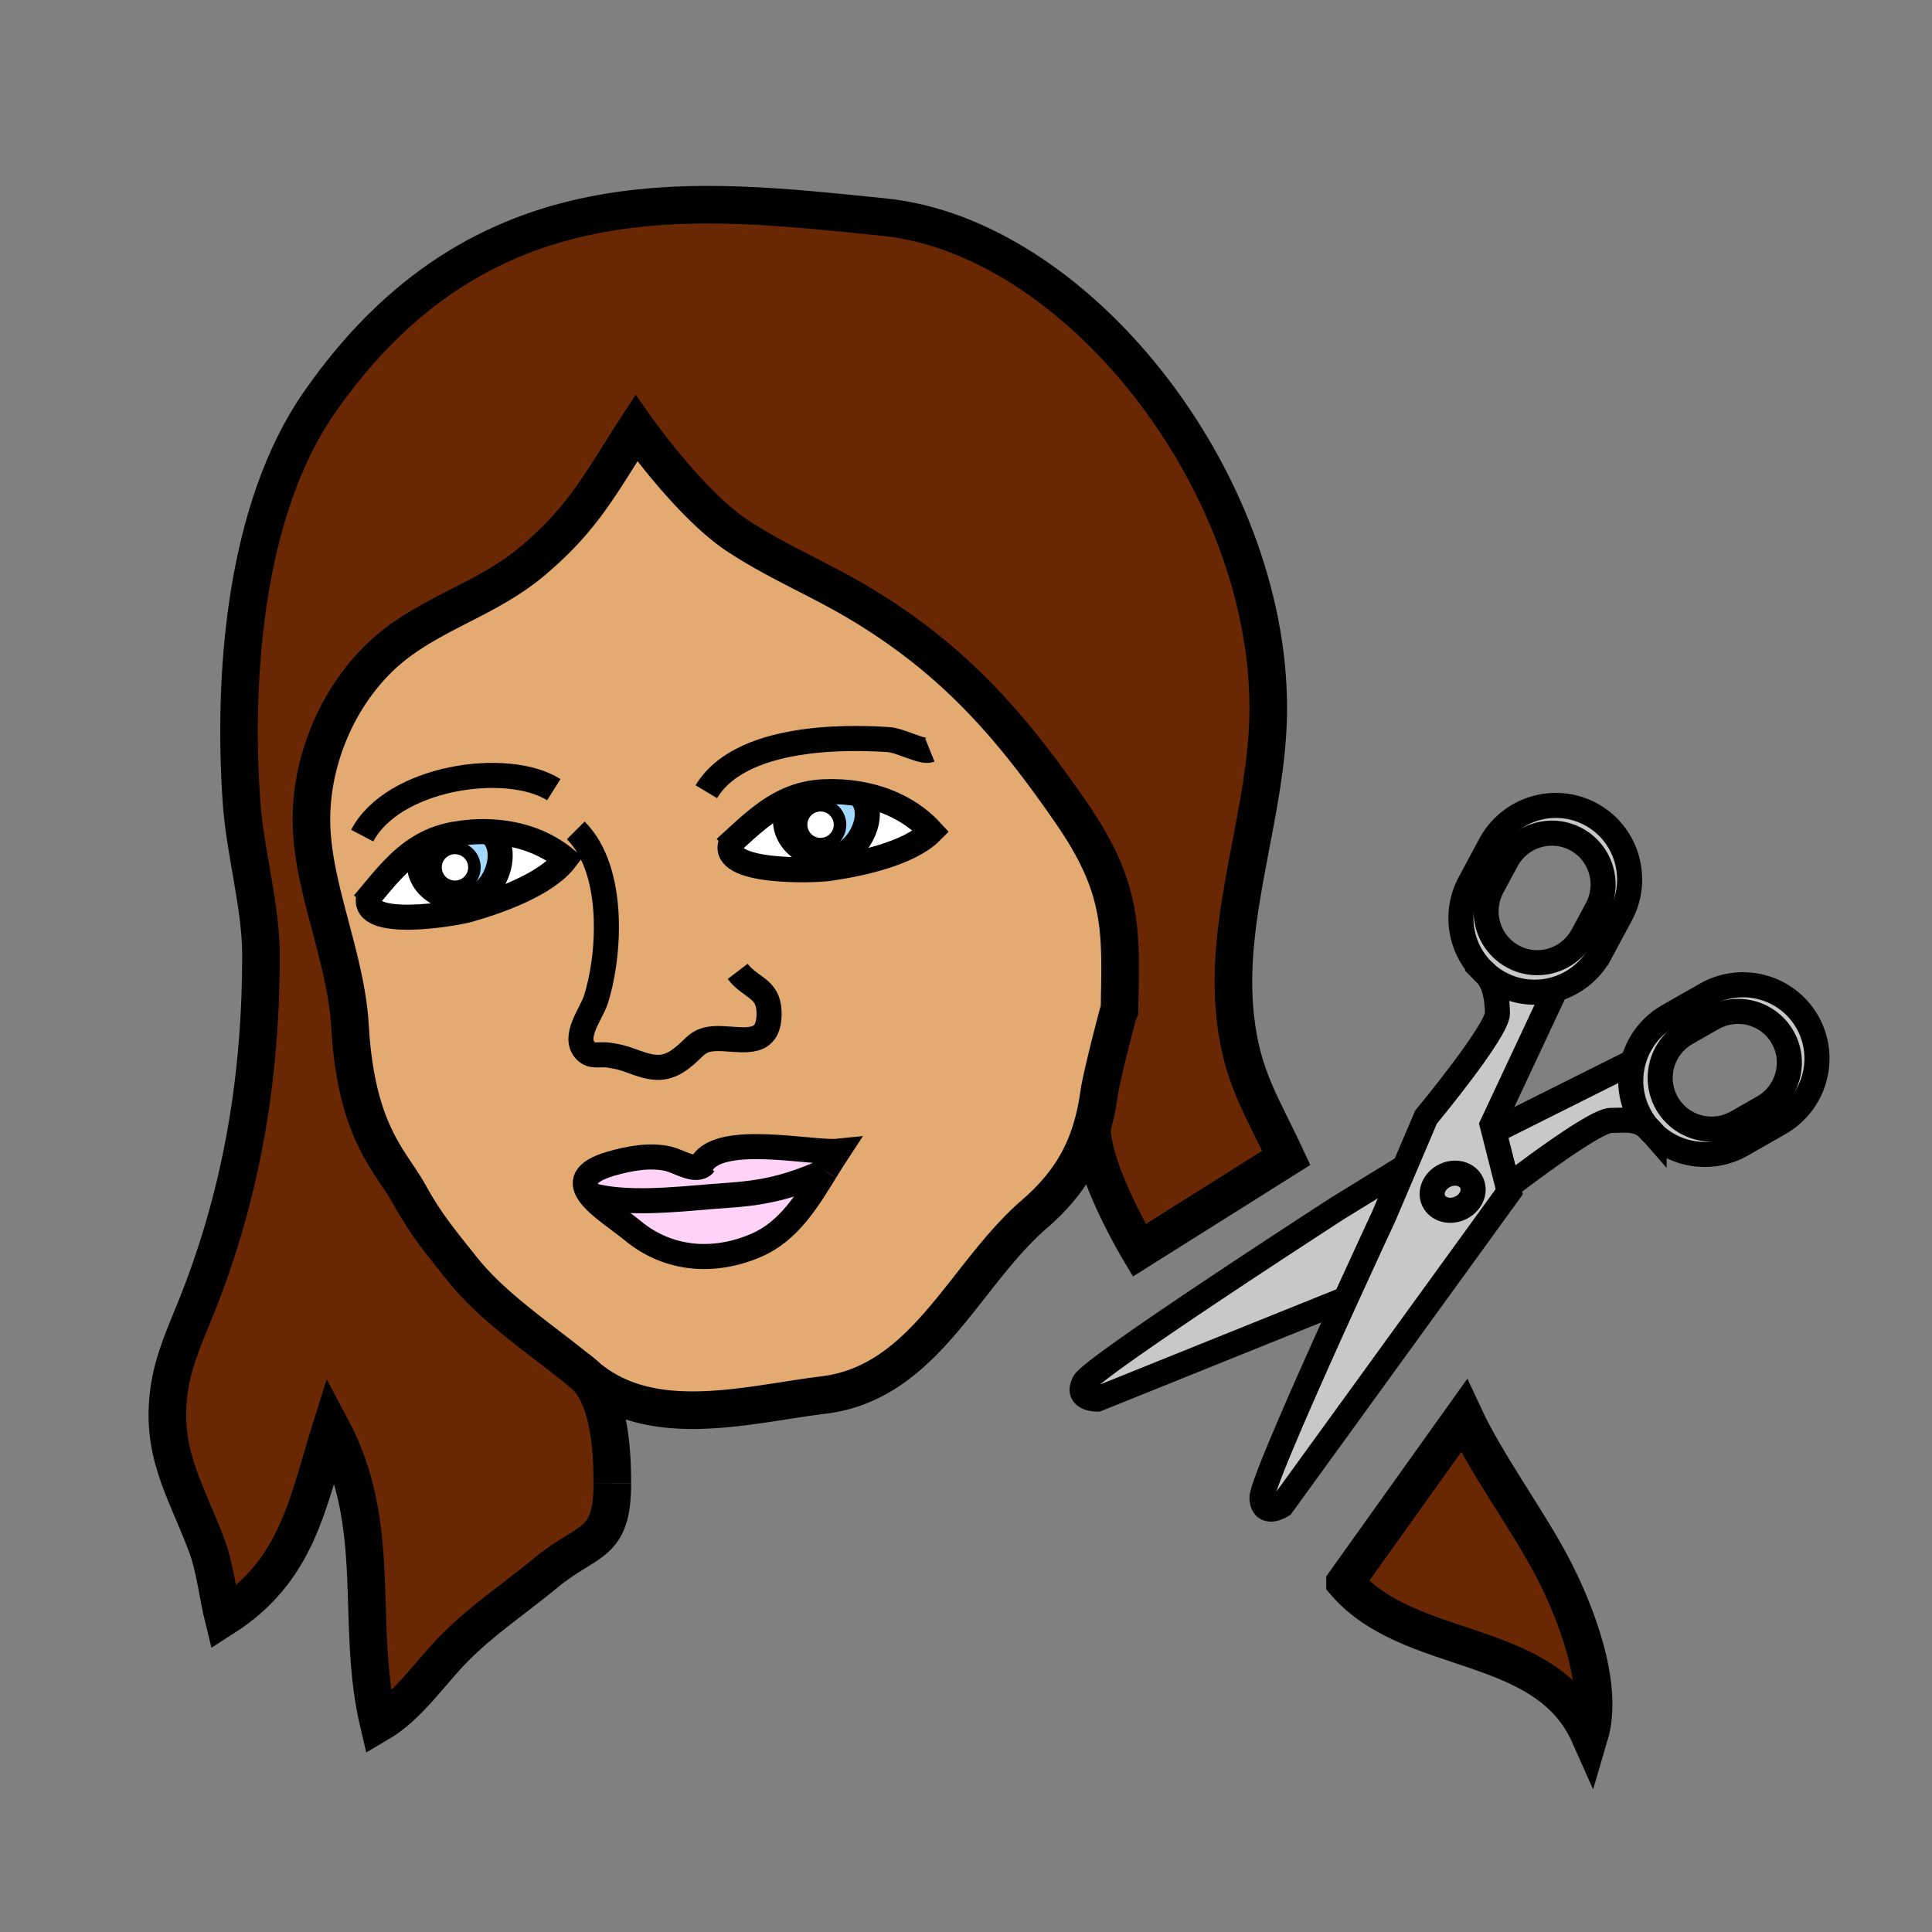 <?xml version="1.0"?><svg xmlns="http://www.w3.org/2000/svg" width="850.394" height="850.394" viewBox="0 0 850.394 850.394" overflow="visible"><rect x="0" y="0" width="850.394" height="850.394" fill="#808080" stroke="none"/><path d="M647.76 520.63c1.87 3.97-.37 8.94-5.01 11.101-4.63 2.159-9.86.699-11.73-3.271-1.829-3.95.41-8.92 5.04-11.08 4.6-2.16 9.87-.7 11.7 3.25z" fill="#c8c8c8"></path><path d="M663.75 522.35l.56 2.21-100.08 138.07s-8.211 5.29-8.761-3.17c-.34-4.979 20.98-52.84 36.84-87.66 9.351-20.52 16.801-36.5 16.801-36.5l9.22-21.64 9.34-21.92s31.63-38.17 31.46-45.84c-.189-6.91-1.16-13.091-5.25-17.46a32.166 32.166 0 0 0 6.29 4.42c7.84 4.22 16.66 4.87 24.61 2.52l-27.96 59.66.59 2.34 6.34 24.97zm-21 9.38c4.64-2.16 6.88-7.131 5.01-11.101-1.83-3.95-7.1-5.41-11.7-3.25-4.63 2.16-6.869 7.13-5.04 11.08 1.87 3.971 7.1 5.431 11.73 3.271z" fill="#c8c8c8"></path><path d="M683.37 689.9c10.149 19.46 22.8 51.85 16.3 73.83-19.43-43.711-78.83-33.75-107.64-67.211l52.34-73.319c9.97 21.48 28.17 45.96 39 66.7z" fill="#6a2703" class="aac-hair-fill"></path><path d="M718.92 467.23a32.798 32.798 0 0 1 15.46-20.021l16.48-9.4a32.79 32.79 0 0 1 16.31-4.35c11.33 0 22.311 5.87 28.32 16.35 8.92 15.631 3.42 35.58-12.3 44.561l-16.48 9.42a32.786 32.786 0 0 1-16.31 4.35c-8.21 0-16.24-3.08-22.32-8.77-.01-.01-.01-.021-.021-.021-.92-1.17-1.819-2.119-2.72-2.899-1.21-1.44-2.3-3-3.26-4.69-4.419-7.74-5.309-16.53-3.159-24.53zm57.2 20.2c10.899-6.229 14.72-20.08 8.51-30.899-4.149-7.28-11.77-11.351-19.63-11.351-3.84 0-7.73.98-11.31 3.021l-11.44 6.52c-10.9 6.23-14.72 20.07-8.52 30.91 4.159 7.271 11.77 11.351 19.63 11.351 3.84 0 7.75-.98 11.33-3.03l11.43-6.522zM704.38 419.42a32.784 32.784 0 0 1-19.6 15.96c-7.95 2.351-16.771 1.7-24.61-2.52a32.124 32.124 0 0 1-6.29-4.42c-.42-.45-.87-.87-1.36-1.28-6.119-6.14-9.47-14.48-9.47-23.03 0-5.26 1.271-10.61 3.94-15.58l8.97-16.71c8.58-15.96 28.39-21.97 44.23-13.45 10.909 5.87 17.109 17.1 17.109 28.73 0 5.27-1.27 10.61-3.939 15.58l-8.98 16.72zm-1.48-19.29a22.72 22.72 0 0 0 2.729-10.79c0-8.07-4.3-15.87-11.88-19.94-10.98-5.9-24.71-1.73-30.66 9.34l-6.24 11.58a22.758 22.758 0 0 0-2.729 10.8c0 8.07 4.3 15.86 11.88 19.93 10.98 5.91 24.71 1.74 30.66-9.33l6.24-11.59z" fill="#c8c8c8"></path><path d="M722.08 491.76c.96 1.69 2.05 3.25 3.26 4.69-4.96-4.3-9.77-3.311-16.27-3.29-7.04.01-39.801 24.95-45.32 29.189l-6.34-24.97 2.6-.66 58.91-29.489c-2.15 8-1.26 16.79 3.16 24.53zM588.74 531.87l29.59-18.21-9.22 21.64s-7.45 15.98-16.801 36.5l-109.3 44.03s-9.76.12-5.72-7.36c3.741-6.97 111.451-76.6 111.451-76.6z" fill="#c8c8c8"></path><path d="M378.02 349.46c9.14 7.86-.03 26.3-10.39 27.53-13.89 1.66-26.97-9.73-19.95-23.9l-.45-1.08c4.61-2 9.68-3.27 15.49-3.51 5.11-.22 10.26.09 15.3.94v.02zM369.74 363a8.559 8.559 0 1 0-17.12 0c0 4.72 3.84 8.55 8.56 8.55 4.73 0 8.56-3.83 8.56-8.55z" fill="#a3d9ff"></path><path d="M361.18 354.43c4.73 0 8.56 3.83 8.56 8.57 0 4.72-3.83 8.55-8.56 8.55-4.72 0-8.56-3.83-8.56-8.55 0-4.74 3.84-8.57 8.56-8.57z" fill="#fff"></path><path d="M409.9 365.96c-9.81 9.88-31.81 14.43-45.23 16.33-6.73.95-48 2.25-42.89-11.36 8.27-7.58 15.88-14.8 25.45-18.92l.45 1.08c-7.02 14.17 6.06 25.56 19.95 23.9 10.36-1.23 19.53-19.67 10.39-27.53v-.02c12.07 2.07 23.45 7.36 31.88 16.52z" fill="#fff"></path><path d="M215.11 366.11c10.12 6.54 3.53 26.05-6.58 28.67-13.53 3.52-28.03-5.99-22.99-20.98l-.6-1.01c4.3-2.61 9.15-4.55 14.89-5.58 5.03-.9 10.18-1.3 15.28-1.12v.02zm-13.7 24.15c4.69-.64 7.97-4.95 7.33-9.63a8.558 8.558 0 1 0-16.96 2.31c.64 4.68 4.95 7.96 9.63 7.32z" fill="#a3d9ff"></path><path d="M208.74 380.63c.64 4.68-2.64 8.99-7.33 9.63-4.68.64-8.99-2.64-9.63-7.32a8.558 8.558 0 1 1 16.96-2.31z" fill="#fff"></path><path d="M248.93 378.15c-8.39 11.12-29.57 18.59-42.61 22.28-6.54 1.85-47.25 8.71-44.02-5.46 7.16-8.63 13.72-16.81 22.64-22.18l.6 1.01c-5.04 14.99 9.46 24.5 22.99 20.98 10.11-2.62 16.7-22.13 6.58-28.67v-.02c12.23.42 24.23 4.12 33.82 12.06z" fill="#fff"></path><path d="M363.34 515.45c-7.84 12.8-16.07 26.31-30.02 32.479-18.9 8.351-39.16 6.7-54.73-6.16-5.77-4.76-14.75-10.42-18.83-15.8 15.35 4.5 38.15 1.931 53.55.71 15.49-1.219 28.16-1.339 50.03-11.229z" fill="#ffd3f7"></path><path d="M308.38 513.52c6.19-15.51 49.04-5.619 60.45-6.789-1.85 2.8-3.66 5.739-5.48 8.72h-.01c-21.87 9.89-34.54 10.01-50.03 11.229-15.4 1.221-38.2 3.79-53.55-.71-3.95-5.2-3.33-10.14 9.19-13.77 7.8-2.26 17.11-4.01 25.12-2.16 4.24.98 10.47 5.04 14.31 3.48z" fill="#ffd3f7"></path><path d="M480.65 496.21c-4.36 14.95-12.181 26.79-25.44 38.28-30.95 26.81-48.17 74.109-92.67 79.54-33.42 4.08-75.52 16.279-104.25-8.03-.15-.13-.3-.25-.45-.37a19.33 19.33 0 0 0-2.91-2.42c-.02-.01-.03-.02-.04-.03-17.25-14.069-37.81-27.46-51.6-44.81-9.25-11.64-15.82-19.4-22.99-32.41-8.38-15.229-23.49-27.06-26.24-74.31-1.74-29.99-16.25-60.13-16.95-88.75-.75-30.62 14.18-62.77 38.62-80.7 18.9-13.87 40.48-19.88 58.75-35.32 22.81-19.25 30.04-34.51 45.61-58.38 0 0 23.58 33.46 44.55 47.31 17.2 11.35 36.24 19.25 53.38 29.49 41.19 24.6 66.41 53.08 93.79 92.85 23.11 33.57 21.551 52.14 20.94 86.66l-.65 1.44c-2.3 8.56-7.439 28.75-8.29 34.84-.75 5.41-1.78 10.42-3.16 15.12zM162.3 394.97c-3.23 14.17 37.48 7.31 44.02 5.46 13.04-3.69 34.22-11.16 42.61-22.28-9.59-7.94-21.59-11.64-33.82-12.06-5.1-.18-10.25.22-15.28 1.12-5.74 1.03-10.59 2.97-14.89 5.58-8.92 5.37-15.48 13.55-22.64 22.18zm159.48-24.04c-5.11 13.61 36.16 12.31 42.89 11.36 13.42-1.9 35.42-6.45 45.23-16.33-8.43-9.16-19.81-14.45-31.88-16.52a73.246 73.246 0 0 0-15.3-.94c-5.81.24-10.88 1.51-15.49 3.51-9.57 4.12-17.18 11.34-25.45 18.92zm47.05 135.8c-11.41 1.17-54.26-8.721-60.45 6.789-3.84 1.561-10.07-2.5-14.31-3.479-8.01-1.85-17.32-.1-25.12 2.16-12.52 3.63-13.14 8.569-9.19 13.77 4.08 5.38 13.06 11.04 18.83 15.8 15.57 12.86 35.83 14.511 54.73 6.16 13.95-6.17 22.18-19.68 30.02-32.479h.01c1.82-2.981 3.63-5.921 5.48-8.721z" fill="#e3ab72" class="aac-skin-fill"></path><path d="M254.89 603.18a.11.11 0 0 0 .04.03c.98.8 1.95 1.61 2.91 2.42 10.6 10.59 11.68 33.73 11.68 47.22 0 27.931-10.46 23.94-29.29 39.48-13.65 11.27-27.59 20.41-40.14 33.07-10.77 10.88-20.24 25.439-33.41 33.17-10.48-44.42 2.39-86.65-20.91-130.21-10.42 33.109-14.6 62.77-47.44 83.729-2.47-9.99-3.57-21.97-7.6-32.53-9.65-25.3-20.29-40.739-16.14-68.699 2.02-13.57 8.19-26.221 13.13-38.88 19.09-48.95 27.16-98.881 27.16-151.48 0-21.47-6.96-45.22-8.52-66.81-4-55.66 1.35-129.09 33.99-176.22 71.58-103.34 167.17-90.09 248.64-81.91 84.66 8.51 169.25 115.21 169.25 216.15 0 45.77-19.641 90.83-14.471 136.45 2.971 26.2 11.61 38.3 22.381 61.5l-64.69 40.68s-21.1-35.27-20.81-54.13c1.38-4.7 2.409-9.71 3.159-15.12.851-6.09 5.99-26.28 8.29-34.84l.65-1.44c.61-34.52 2.17-53.089-20.94-86.66-27.38-39.77-52.6-68.25-93.79-92.85-17.14-10.24-36.18-18.14-53.38-29.49-20.97-13.85-44.55-47.31-44.55-47.31-15.57 23.87-22.8 39.13-45.61 58.38-18.27 15.44-39.85 21.45-58.75 35.32-24.44 17.93-39.37 50.08-38.62 80.7.7 28.62 15.21 58.76 16.95 88.75 2.75 47.25 17.86 59.08 26.24 74.31 7.17 13.01 13.74 20.771 22.99 32.41 13.791 17.35 34.351 30.74 51.601 44.81z" fill="#6a2703" class="aac-hair-fill"></path><g fill="none" stroke="#000"><path d="M310.9 348.49c16.55-27.58 71.55-23.37 79.84-22.98 5.59.26 15.29 5.91 18.54 4.6M243.77 347.58c-20.72-13.03-70.8-5.52-84.33 20.23M319.17 373.32c.88-.8 1.75-1.59 2.61-2.39 8.27-7.58 15.88-14.8 25.45-18.92 4.61-2 9.68-3.27 15.49-3.51 5.11-.22 10.26.09 15.3.94 12.07 2.07 23.45 7.36 31.88 16.52-9.81 9.88-31.81 14.43-45.23 16.33-6.73.95-48 2.25-42.89-11.36.05-.12.1-.25.15-.37" stroke-width="11.034"></path><path d="M347.68 353.09c-7.02 14.17 6.06 25.56 19.95 23.9 10.36-1.23 19.53-19.67 10.39-27.53" stroke-width="11.034"></path><path d="M369.74 363c0 4.72-3.83 8.55-8.56 8.55-4.72 0-8.56-3.83-8.56-8.55a8.559 8.559 0 1 1 17.12 0z" stroke-width="5.517"></path><path d="M160.03 397.69c.77-.91 1.52-1.82 2.27-2.72 7.16-8.63 13.72-16.81 22.64-22.18 4.3-2.61 9.15-4.55 14.89-5.58 5.03-.9 10.18-1.3 15.28-1.12 12.23.42 24.23 4.12 33.82 12.06-8.39 11.12-29.57 18.59-42.61 22.28-6.54 1.85-47.25 8.71-44.02-5.46.02-.12.05-.25.09-.38" stroke-width="11.034"></path><path d="M185.54 373.8c-5.04 14.99 9.46 24.5 22.99 20.98 10.11-2.62 16.7-22.13 6.58-28.67" stroke-width="11.034"></path><path d="M208.74 380.63c.64 4.68-2.64 8.99-7.33 9.63-4.68.64-8.99-2.64-9.63-7.32a8.558 8.558 0 1 1 16.96-2.31z" stroke-width="5.517"></path><path d="M253.43 365.51c17.98 17.97 14.76 56.78 8.7 74.931-1.93 5.79-10.21 16.06-4.38 22.069 2.82 2.91 6.44 1.34 9.98 1.891 3.66.569 5.85.939 10.06 2.51 8.13 3.02 14.06 4.85 21.38-.47 7.94-5.761 7.35-9.82 19.06-9.261 9.86.471 20.76 3.25 20.27-11.93-.33-10.45-8.2-10.32-13.81-17.68M363.34 515.45c-7.84 12.8-16.07 26.31-30.02 32.479-18.9 8.351-39.16 6.7-54.73-6.16-5.77-4.76-14.75-10.42-18.83-15.8-3.95-5.2-3.33-10.14 9.19-13.77 7.8-2.26 17.11-4.01 25.12-2.16 4.24.979 10.47 5.04 14.31 3.479.65-.25 1.23-.67 1.72-1.3" stroke-width="11.034"></path><path d="M307.71 516.19c.11-.971.34-1.851.67-2.671 6.19-15.51 49.04-5.619 60.45-6.789-1.85 2.8-3.66 5.739-5.48 8.72M259.76 525.97c15.35 4.5 38.15 1.931 53.55.71 15.49-1.22 28.16-1.34 50.03-11.229h.01" stroke-width="11.034"></path><path d="M254.93 603.21a19.33 19.33 0 0 1 2.91 2.42c10.6 10.59 11.68 33.73 11.68 47.22M254.81 603.13c.03.021.05.04.08.05" stroke-width="16.551"></path><path d="M254.89 603.18c-17.25-14.069-37.81-27.46-51.6-44.81-9.25-11.64-15.82-19.4-22.99-32.41-8.38-15.229-23.49-27.06-26.24-74.31-1.74-29.99-16.25-60.13-16.95-88.75-.75-30.62 14.18-62.77 38.62-80.7 18.9-13.87 40.48-19.88 58.75-35.32 22.81-19.25 30.04-34.51 45.61-58.38 0 0 23.58 33.46 44.55 47.31 17.2 11.35 36.24 19.25 53.38 29.49 41.19 24.6 66.41 53.08 93.79 92.85 23.11 33.57 21.551 52.14 20.94 86.66l-.65 1.44c-2.3 8.56-7.439 28.75-8.29 34.84-.75 5.41-1.779 10.42-3.159 15.12-4.36 14.95-12.181 26.79-25.44 38.28-30.95 26.81-48.17 74.109-92.67 79.54-33.42 4.08-75.52 16.279-104.25-8.03-.15-.13-.3-.25-.45-.37-.96-.81-1.93-1.62-2.91-2.42a.131.131 0 0 1-.041-.03z" stroke-width="16.551"></path><path d="M269.52 652.85c0 27.931-10.46 23.94-29.29 39.48-13.65 11.27-27.59 20.41-40.14 33.07-10.77 10.88-20.24 25.439-33.41 33.17-10.48-44.42 2.39-86.65-20.91-130.21-10.42 33.109-14.6 62.77-47.44 83.729-2.47-9.99-3.57-21.97-7.6-32.53-9.65-25.3-20.29-40.739-16.14-68.699 2.02-13.57 8.19-26.221 13.13-38.88 19.09-48.95 27.16-98.881 27.16-151.48 0-21.47-6.96-45.22-8.52-66.81-4-55.66 1.35-129.09 33.99-176.22 71.58-103.34 167.17-90.09 248.64-81.91 84.66 8.51 169.25 115.21 169.25 216.15 0 45.77-19.641 90.83-14.471 136.45 2.971 26.2 11.61 38.3 22.381 61.5l-64.69 40.68s-21.1-35.27-20.81-54.13v-.03M592.03 696.52c28.81 33.461 88.21 23.5 107.64 67.211 6.5-21.98-6.15-54.37-16.3-73.83-10.83-20.74-29.03-45.221-39-66.7l-52.34 73.319z" stroke-width="16.551"></path><path d="M652.38 427.04c.05.04.101.08.14.12.49.41.94.83 1.36 1.28 4.09 4.369 5.061 10.55 5.25 17.46.17 7.67-31.46 45.84-31.46 45.84l-9.34 21.92-9.22 21.64s-7.45 15.98-16.801 36.5c-15.859 34.82-37.18 82.681-36.84 87.66.55 8.46 8.761 3.17 8.761 3.17l100.08-138.07-.56-2.21-6.34-24.97-.59-2.34 27.96-59.66" stroke-width="11.034"></path><path d="M631.02 528.46c-1.829-3.95.41-8.92 5.04-11.08 4.601-2.16 9.87-.7 11.7 3.25 1.87 3.97-.37 8.94-5.01 11.101-4.63 2.159-9.86.699-11.73-3.271zM663.09 378.74c5.95-11.07 19.68-15.24 30.66-9.34 7.58 4.07 11.88 11.87 11.88 19.94 0 3.65-.88 7.35-2.729 10.79l-6.24 11.59c-5.95 11.07-19.68 15.24-30.66 9.33-7.58-4.07-11.88-11.86-11.88-19.93 0-3.65.88-7.36 2.729-10.8l6.24-11.58z" stroke-width="11.034"></path><path d="M652.52 427.16c-6.119-6.14-9.47-14.48-9.47-23.03 0-5.26 1.271-10.61 3.94-15.58l8.97-16.71c8.58-15.96 28.39-21.97 44.23-13.45 10.909 5.87 17.109 17.1 17.109 28.73 0 5.27-1.27 10.61-3.939 15.58l-8.98 16.72a32.784 32.784 0 0 1-19.6 15.96c-7.95 2.351-16.771 1.7-24.61-2.52a32.124 32.124 0 0 1-6.29-4.42c-.47-.4-.92-.83-1.36-1.28zM618.35 513.65l-.02.01-29.59 18.21s-107.71 69.63-111.45 76.6c-4.04 7.48 5.72 7.36 5.72 7.36l109.3-44.03.021-.01M660.01 496.72l58.91-29.49h.01M728.06 499.35c-.92-1.17-1.819-2.119-2.72-2.899-4.96-4.3-9.77-3.311-16.27-3.29-7.04.01-39.801 24.95-45.32 29.189-.51.391-.79.61-.79.61M776.12 487.43c10.899-6.229 14.72-20.08 8.51-30.899-4.149-7.28-11.77-11.351-19.63-11.351-3.84 0-7.73.98-11.31 3.021l-11.44 6.52c-10.9 6.23-14.72 20.07-8.52 30.91 4.159 7.271 11.77 11.351 19.63 11.351 3.84 0 7.75-.98 11.33-3.03l11.43-6.522z" stroke-width="11.034"></path><path d="M728.08 499.37c6.08 5.689 14.11 8.77 22.32 8.77a32.78 32.78 0 0 0 16.31-4.35l16.48-9.42c15.72-8.98 21.22-28.93 12.3-44.561-6.01-10.479-16.99-16.35-28.32-16.35-5.53 0-11.15 1.4-16.31 4.35l-16.48 9.4a32.793 32.793 0 0 0-15.46 20.021c-2.15 8-1.26 16.789 3.16 24.529.96 1.69 2.05 3.25 3.26 4.69.851 1.03 1.76 2 2.72 2.899.01.002.01.012.02.022z" stroke-width="11.034"></path></g><path fill="none" d="M0 0h850.394v850.394H0z"></path></svg>